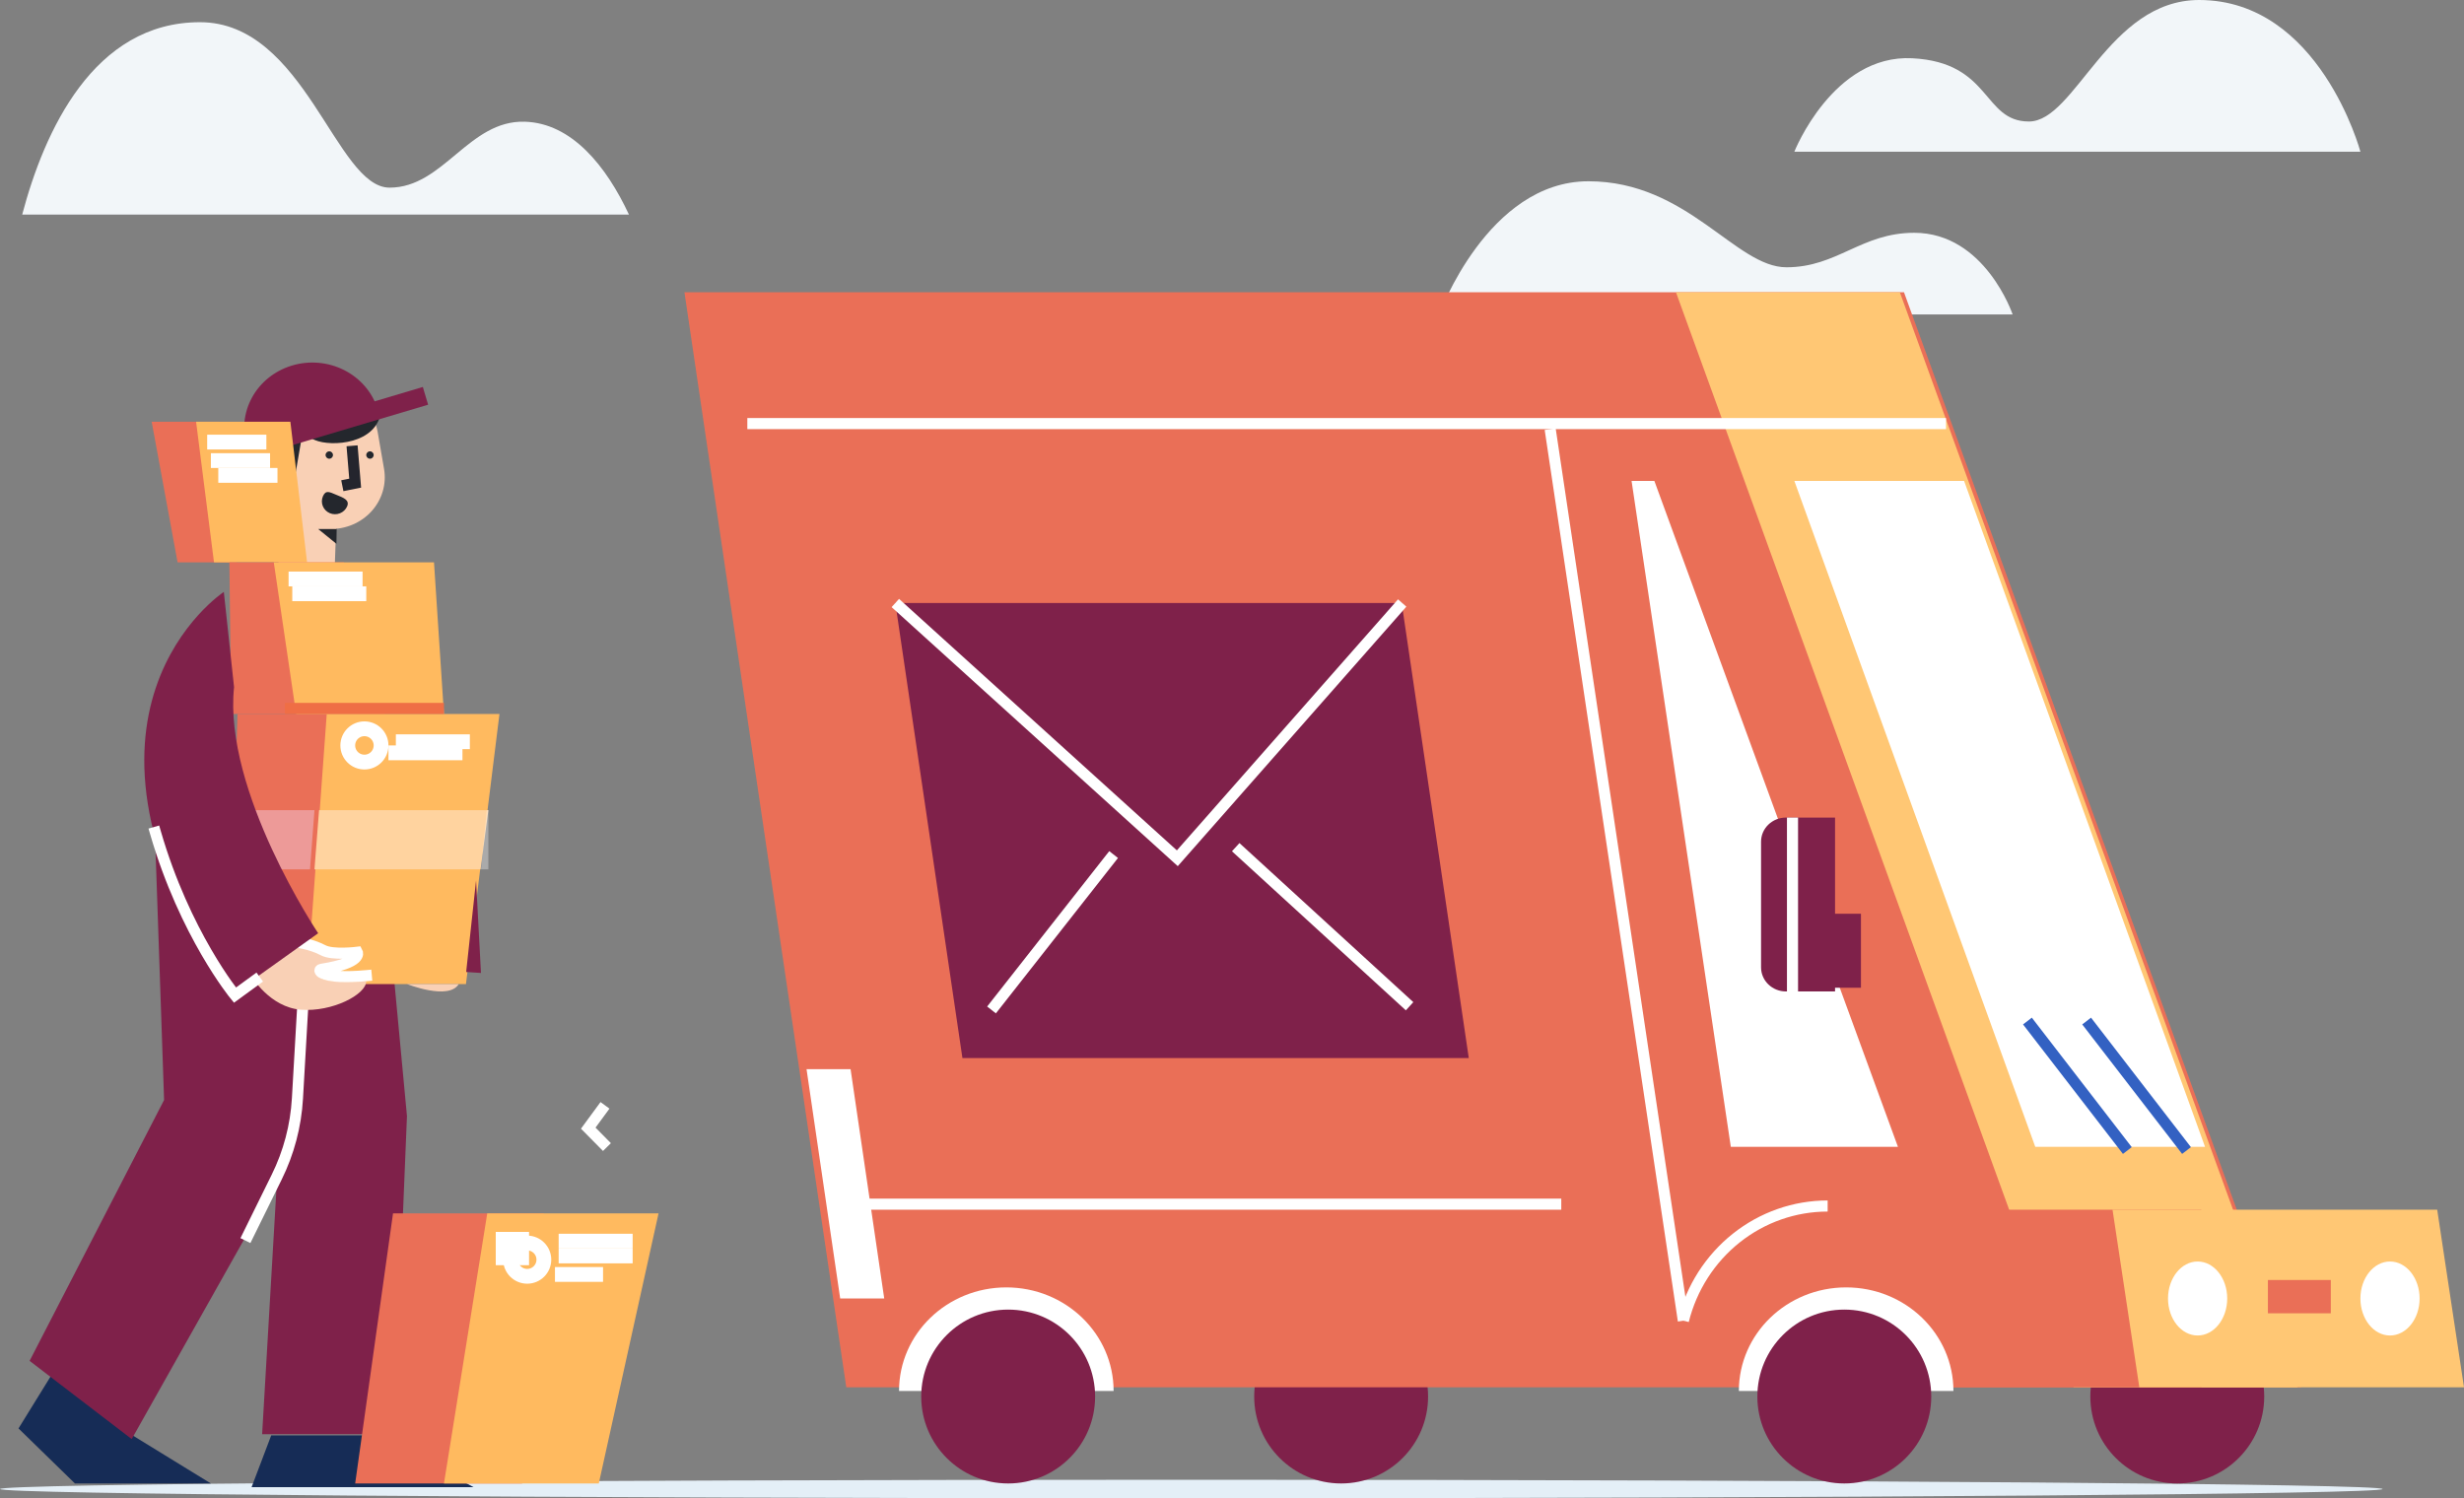 <?xml version="1.0" encoding="UTF-8"?>
<svg width="666px" height="405px" viewBox="0 0 666 405" version="1.1" xmlns="http://www.w3.org/2000/svg" xmlns:xlink="http://www.w3.org/1999/xlink">
    <rect x="0" y="0" width="666" height="405" fill="#808080" stroke="none"/>
    <!-- Generator: Sketch 53.2 (72643) - https://sketchapp.com -->
    <title>20</title>
    <desc>Created with Sketch.</desc>
    <g id="Page-1" stroke="none" stroke-width="1" fill="none" fill-rule="evenodd">
        <g id="Post-Copy" transform="translate(-86, -269)">
            <g id="20" transform="translate(86, 269)">
                <path d="M389,85 L544,85 C544,85 536.533,62.927 517.396,62.927 C503.067,62.927 496.615,72.251 482.859,72.251 C469.103,72.251 456.191,49 429.328,49 C402.135,49 389,85 389,85 Z" id="Path" fill="#F2F6F9" fill-rule="nonzero"></path>
                <path d="M638,41 L485,41 C485,41 495.444,14.638 516.886,15.749 C538.328,16.86 535.844,32.846 548.401,32.846 C560.957,32.846 569.879,0 594.404,0 C627.001,0 638,41 638,41 Z" id="Path" fill="#F2F6F9" fill-rule="nonzero"></path>
                <path d="M6,58 L170,58 C163.869,44.874 154.549,33.287 141.848,32.899 C126.689,32.438 119.867,50.722 105.307,50.722 C90.748,50.722 82.491,6 54.047,6 C25.28,6 11.975,35.457 6,58 Z" id="Path" fill="#F2F6F9" fill-rule="nonzero"></path>
                <polygon id="Path" fill="#F9D0B5" fill-rule="nonzero" points="91 138.561 75.76 138 75 159.439 90.24 160"></polygon>
                <path d="M322,405 C499.834,405 644,403.88 644,402.5 C644,401.12 499.834,400 322,400 C144.164,400 0,401.12 0,402.5 C0,403.88 144.164,405 322,405 Z" id="Path" fill="#E4EFF7" fill-rule="nonzero"></path>
                <polygon id="Path" fill="#162C56" fill-rule="nonzero" points="57 401 20.253 401 5 386.125 14.959 370 31.763 385.5"></polygon>
                <polygon id="Path" fill="#7F214A" fill-rule="nonzero" points="35.604 389 74.846 319.272 70.853 387.677 106.467 387.677 110 301.686 101.153 207.48 41.254 207 44.351 297.339 8 367.858"></polygon>
                <path d="M67,334 L74.78,318.203 C78.058,311.572 79.969,304.332 80.397,296.925 L82,269" id="Path" stroke="#FFFFFF" stroke-width="3" stroke-linecap="square"></path>
                <polygon id="Path" fill="#162C56" fill-rule="nonzero" points="73.309 388 68 402 128 402 102.366 388"></polygon>
                <path d="M87.271,142.957 L89.113,142.997 C91.255,143.041 93.381,142.631 95.339,141.798 C97.297,140.964 99.04,139.727 100.443,138.174 C101.845,136.621 102.873,134.79 103.454,132.813 C104.035,130.835 104.154,128.759 103.803,126.732 L102.067,116.693 C101.507,113.45 99.773,110.501 97.17,108.362 C94.567,106.224 91.262,105.033 87.834,105.001 L87.834,105.001 C85.92,104.982 84.02,105.325 82.244,106.01 C80.468,106.696 78.85,107.71 77.482,108.995 C76.115,110.28 75.025,111.811 74.274,113.5 C73.523,115.189 73.127,117.003 73.108,118.839 L73.001,128.839 C72.961,132.52 74.437,136.068 77.109,138.711 C79.781,141.355 83.433,142.881 87.271,142.957 L87.271,142.957 Z" id="Path" fill="#F9D0B5" fill-rule="nonzero"></path>
                <path d="M77.943,133.025 L77.946,133.022 C80.212,131.405 80.674,128.342 78.977,126.181 L77.233,123.959 C75.536,121.798 72.324,121.357 70.057,122.975 L70.054,122.978 C67.788,124.595 67.326,127.658 69.023,129.819 L70.767,132.042 C72.464,134.202 75.676,134.642 77.943,133.025 Z" id="Path" fill="#3361C2" fill-rule="nonzero"></path>
                <path d="M72,127 L74,129" id="Path" stroke="#FFFFFF" stroke-width="3" stroke-linecap="square"></path>
                <polyline id="Path" stroke="#24252D" stroke-width="3" stroke-linecap="square" points="95.285 122 96 130.598 94 131"></polyline>
                <path d="M87.287,134.144 C87.103,134.565 87.006,135.017 87,135.474 C86.994,135.932 87.081,136.386 87.254,136.811 C87.428,137.235 87.685,137.622 88.011,137.95 C88.337,138.277 88.726,138.539 89.155,138.719 C89.584,138.899 90.045,138.994 90.512,139 C90.978,139.005 91.441,138.92 91.875,138.75 C92.308,138.58 92.703,138.328 93.037,138.009 C93.37,137.689 93.637,137.308 93.82,136.887 C94.595,135.118 92.725,134.509 90.899,133.754 C89.073,132.998 88.061,132.375 87.287,134.144 Z" id="Path" fill="#24272D" fill-rule="nonzero"></path>
                <path d="M78.505,136 L81.163,120.521 L81.796,116.863 C82.787,117.742 83.917,118.453 85.141,118.964 C89.582,120.846 102.046,120.078 102.999,111.018 C103.089,110.148 98.214,110.713 98.092,110.156 C97.229,105.965 96.149,107.197 92.608,107.115 C86.303,106.965 81.633,103.709 73.516,109.075 C63.8,115.497 69.877,128.529 69.877,128.529 C69.877,128.529 74.227,126.37 78.505,136 Z" id="Path" fill="#24272D" fill-rule="nonzero"></path>
                <polygon id="Path" fill="#24272D" fill-rule="nonzero" points="91 143 86 143 90.933 147"></polygon>
                <path d="M89,124 C89.552,124 90,123.552 90,123 C90,122.448 89.552,122 89,122 C88.448,122 88,122.448 88,123 C88,123.552 88.448,124 89,124 Z" id="Path" fill="#24272D" fill-rule="nonzero"></path>
                <path d="M100,124 C100.552,124 101,123.552 101,123 C101,122.448 100.552,122 100,122 C99.448,122 99,122.448 99,123 C99,123.552 99.448,124 100,124 Z" id="Path" fill="#24272D" fill-rule="nonzero"></path>
                <path d="M66.855,121 C65.384,116.529 65.824,111.68 68.08,107.52 C70.335,103.361 74.221,100.231 78.881,98.82 C83.542,97.409 88.596,97.831 92.931,99.995 C97.267,102.159 100.529,105.887 102,110.358" id="Path" fill="#7F214A" fill-rule="nonzero"></path>
                <path d="M68,121 L115,107" id="Path" stroke="#7F214A" stroke-width="5"></path>
                <polyline id="Path" stroke="#FFFFFF" stroke-width="3" stroke-linecap="square" points="162.638 300 159 304.952 163 309"></polyline>
                <polygon id="Path" fill="#EA6F57" fill-rule="nonzero" points="98.273 266 62 266 64.199 193 104 193 98.242 265.896"></polygon>
                <polygon id="Path" fill="#EA6F57" fill-rule="nonzero" points="64 152 47.998 152 41 114 59.313 114"></polygon>
                <polygon id="Path" fill="#FFBA5F" fill-rule="nonzero" points="83 152 57.841 152 53 114 78.488 114"></polygon>
                <polygon id="Path" fill="#EA6F57" fill-rule="nonzero" points="93 152 89.302 193 62.494 193 62 152"></polygon>
                <polygon id="Path" fill="#FFBA5F" fill-rule="nonzero" points="74 152 80.048 193 120 193 117.306 152"></polygon>
                <path d="M58,119.5 L70,119.5" id="Path" stroke="#FFFFFF" stroke-width="4" stroke-linecap="square"></path>
                <path d="M59,124.5 L71,124.5" id="Path" stroke="#FFFFFF" stroke-width="4" stroke-linecap="square"></path>
                <path d="M61,128.5 L73,128.5" id="Path" stroke="#FFFFFF" stroke-width="4" stroke-linecap="square"></path>
                <path d="M80,156.5 L96,156.5" id="Path" stroke="#FFFFFF" stroke-width="4" stroke-linecap="square"></path>
                <path d="M81,160.5 L97,160.5" id="Path" stroke="#FFFFFF" stroke-width="4" stroke-linecap="square"></path>
                <polygon id="Path" fill="#FFBA5F" fill-rule="nonzero" points="125.945 266 83 266 88.309 193.108 88.281 193 135 193"></polygon>
                <polygon id="Path" fill="#ED9A98" fill-rule="nonzero" points="85 219 83.79 235 65 235 65 219"></polygon>
                <polygon id="Path" fill="#FFD39F" fill-rule="nonzero" points="132 219 129.883 235 85 235 86.242 219"></polygon>
                <polygon id="Path" fill="#FFFFFF" fill-rule="nonzero" opacity="0.33" points="132 219 132 235 130 235 131.577 219"></polygon>
                <path d="M99,265.281 C98.883,268.875 89.784,273.584 81.362,272.941 C72.94,272.298 68,263.939 68,263.939 L80.184,256.003 C80.184,256.003 82.374,255.863 85.253,257.477 C88.027,259.03 96.542,258.675 96.542,258.675 C96.542,258.675 96.566,260.584 93.165,261.59 C90.796,262.293 86.282,262.896 86.387,263.939 C86.614,265.987 99,265.281 99,265.281 Z" id="Path" fill="#F9D0B5" fill-rule="nonzero"></path>
                <path d="M82,255 C83.866,255.383 85.668,256.014 87.355,256.873 C89.933,258.241 96.588,257.414 96.588,257.414 C96.588,257.414 98.115,260.245 86.895,262.011 C85.479,262.237 87.077,264.82 99,263.735" id="Path" stroke="#FFFFFF" stroke-width="3" stroke-linecap="square"></path>
                <path d="M98.5,206 C100.985,206 103,203.985 103,201.5 C103,199.015 100.985,197 98.5,197 C96.015,197 94,199.015 94,201.5 C94,203.985 96.015,206 98.5,206 Z" id="Path" stroke="#FFFFFF" stroke-width="4" stroke-linecap="square"></path>
                <path d="M60.497,160 C60.497,160 10.777,192.796 62.568,269 L86,252.266 C86,252.266 60.314,213.945 63.265,185.744" id="Path" fill="#7F214A" fill-rule="nonzero"></path>
                <polygon id="Path" fill="#EA6F57" fill-rule="nonzero" points="141.134 401 96 401 106.23 328 147 328 141.102 400.896"></polygon>
                <polygon id="Path" fill="#FFBA5F" fill-rule="nonzero" points="161.847 401 120 401 131.683 328.104 131.659 328 178 328"></polygon>
                <path d="M109,200.5 L125,200.5" id="Path" stroke="#FFFFFF" stroke-width="4" stroke-linecap="square"></path>
                <path d="M107,203.5 L123,203.5" id="Path" stroke="#FFFFFF" stroke-width="4" stroke-linecap="square"></path>
                <path d="M77,191.5 L120,191.5" id="Path" stroke="#EF6E45" stroke-width="3"></path>
                <path d="M69,264.996 L63.507,269 C63.507,269 49.976,252.532 42,225" id="Path" stroke="#FFFFFF" stroke-width="3" stroke-linecap="square"></path>
                <path d="M142.5,345 C144.985,345 147,342.985 147,340.5 C147,338.015 144.985,336 142.5,336 C140.015,336 138,338.015 138,340.5 C138,342.985 140.015,345 142.5,345 Z" id="Path" stroke="#FFFFFF" stroke-width="4" stroke-linecap="square"></path>
                <polygon id="Path" fill="#FFFFFF" fill-rule="nonzero" points="143 333 134 333 134 342 143 342"></polygon>
                <path d="M153,335.5 L169,335.5" id="Path" stroke="#FFFFFF" stroke-width="4" stroke-linecap="square"></path>
                <path d="M153,339.5 L169,339.5" id="Path" stroke="#FFFFFF" stroke-width="4" stroke-linecap="square"></path>
                <path d="M152,344.5 L161,344.5" id="Path" stroke="#FFFFFF" stroke-width="4" stroke-linecap="square"></path>
                <path d="M110,266 C110,266 121.316,270.5 124,266 L110,266 Z" id="Path" fill="#F9D0B5" fill-rule="nonzero"></path>
                <polygon id="Path" fill="#7F214A" fill-rule="nonzero" points="126 262.743 130 263 128.675 238"></polygon>
                <path d="M362.5,401 C375.479,401 386,390.479 386,377.5 C386,364.521 375.479,354 362.5,354 C349.521,354 339,364.521 339,377.5 C339,390.479 349.521,401 362.5,401 Z" id="Path" fill="#7F214A" fill-rule="nonzero"></path>
                <path d="M588.5,401 C601.477,401 612,390.479 612,377.5 C612,364.521 601.477,354 588.5,354 C575.523,354 565,364.521 565,377.5 C565,390.479 575.523,401 588.5,401 Z" id="Path" fill="#7F214A" fill-rule="nonzero"></path>
                <polygon id="Path" fill="#EA6F57" fill-rule="nonzero" points="622 375 228.743 375 225.133 350.58 216.024 288.918 185 79 514.635 79 616.25 359.149"></polygon>
                <polygon id="Path" fill="#7F214A" fill-rule="nonzero" points="397 286 260.135 286 242 163 378.865 163"></polygon>
                <polygon id="Path" fill="#FFC774" fill-rule="nonzero" points="621 375 560.49 375 453 79 513.514 79"></polygon>
                <polygon id="Path" fill="#FFFFFF" fill-rule="nonzero" points="596 310 550.118 310 485 130 530.882 130"></polygon>
                <polygon id="Path" fill="#FFFFFF" fill-rule="nonzero" points="513 310 467.825 310 441 130 447.162 130"></polygon>
                <polygon id="Path" fill="#EA6F57" fill-rule="nonzero" points="595 327 512 327 512 375 595 375"></polygon>
                <polygon id="Path" fill="#FFC774" fill-rule="nonzero" points="666 375 578.239 375 571 327 658.757 327"></polygon>
                <path d="M243,376 C243,360.535 255.983,348 272,348 C288.017,348 301,360.535 301,376" id="Path" fill="#FFFFFF" fill-rule="nonzero"></path>
                <path d="M470,376 C470,360.535 482.983,348 499,348 C515.017,348 528,360.535 528,376" id="Path" fill="#FFFFFF" fill-rule="nonzero"></path>
                <path d="M498.5,401 C511.481,401 522,390.479 522,377.5 C522,364.521 511.481,354 498.5,354 C485.523,354 475,364.521 475,377.5 C475,390.479 485.523,401 498.5,401 Z" id="Path" fill="#7F214A" fill-rule="nonzero"></path>
                <path d="M455,357 C457.207,348.136 462.238,340.276 469.3,334.662 C476.362,329.048 485.052,326 494,326" id="Path" stroke="#FFFFFF" stroke-width="3"></path>
                <path d="M646,361 C650.416,361 654,356.523 654,351 C654,345.477 650.416,341 646,341 C641.584,341 638,345.477 638,351 C638,356.523 641.584,361 646,361 Z" id="Path" fill="#FFFFFF" fill-rule="nonzero"></path>
                <path d="M594,361 C598.42,361 602,356.523 602,351 C602,345.477 598.42,341 594,341 C589.584,341 586,345.477 586,351 C586,356.523 589.584,361 594,361 Z" id="Path" fill="#FFFFFF" fill-rule="nonzero"></path>
                <polygon id="Path" fill="#FFFFFF" fill-rule="nonzero" points="239 351 227.097 351 218 289 229.903 289"></polygon>
                <path d="M231,325.5 L422,325.5" id="Path" stroke="#FFFFFF" stroke-width="3"></path>
                <path d="M202,114.5 L526,114.5" id="Path" stroke="#FFFFFF" stroke-width="3"></path>
                <path d="M455,357 L419,116" id="Path" stroke="#FFFFFF" stroke-width="3"></path>
                <path d="M482.722,221 L496,221 L496,268 L482.722,268 C480.939,268 479.232,267.315 477.971,266.094 C476.71,264.874 476,263.22 476,261.494 L476,227.506 C476,225.78 476.71,224.126 477.971,222.906 C479.232,221.685 480.939,221 482.722,221 L482.722,221 Z" id="Path" fill="#7F214A" fill-rule="nonzero"></path>
                <polygon id="Path" fill="#7F214A" fill-rule="nonzero" points="503 247 494 247 494 267 503 267"></polygon>
                <path d="M548,276 L575,311" id="Path" stroke="#3361C2" stroke-width="3"></path>
                <path d="M564,276 L591,311" id="Path" stroke="#3361C2" stroke-width="3"></path>
                <polyline id="Path" stroke="#FFFFFF" stroke-width="3" points="242 163 318.22 232 379 163"></polyline>
                <path d="M301,231 L268,273" id="Path" stroke="#FFFFFF" stroke-width="3"></path>
                <path d="M334,229 L381,272" id="Path" stroke="#FFFFFF" stroke-width="3"></path>
                <path d="M272.5,401 C285.479,401 296,390.479 296,377.5 C296,364.521 285.479,354 272.5,354 C259.521,354 249,364.521 249,377.5 C249,390.479 259.521,401 272.5,401 Z" id="Path" fill="#7F214A" fill-rule="nonzero"></path>
                <path d="M484.5,268 L484.5,221" id="Path" stroke="#FFFFFF" stroke-width="3"></path>
                <polygon id="Path" fill="#EA6F57" fill-rule="nonzero" points="630 346 613 346 613 355 630 355"></polygon>
            </g>
        </g>
    </g>
</svg>